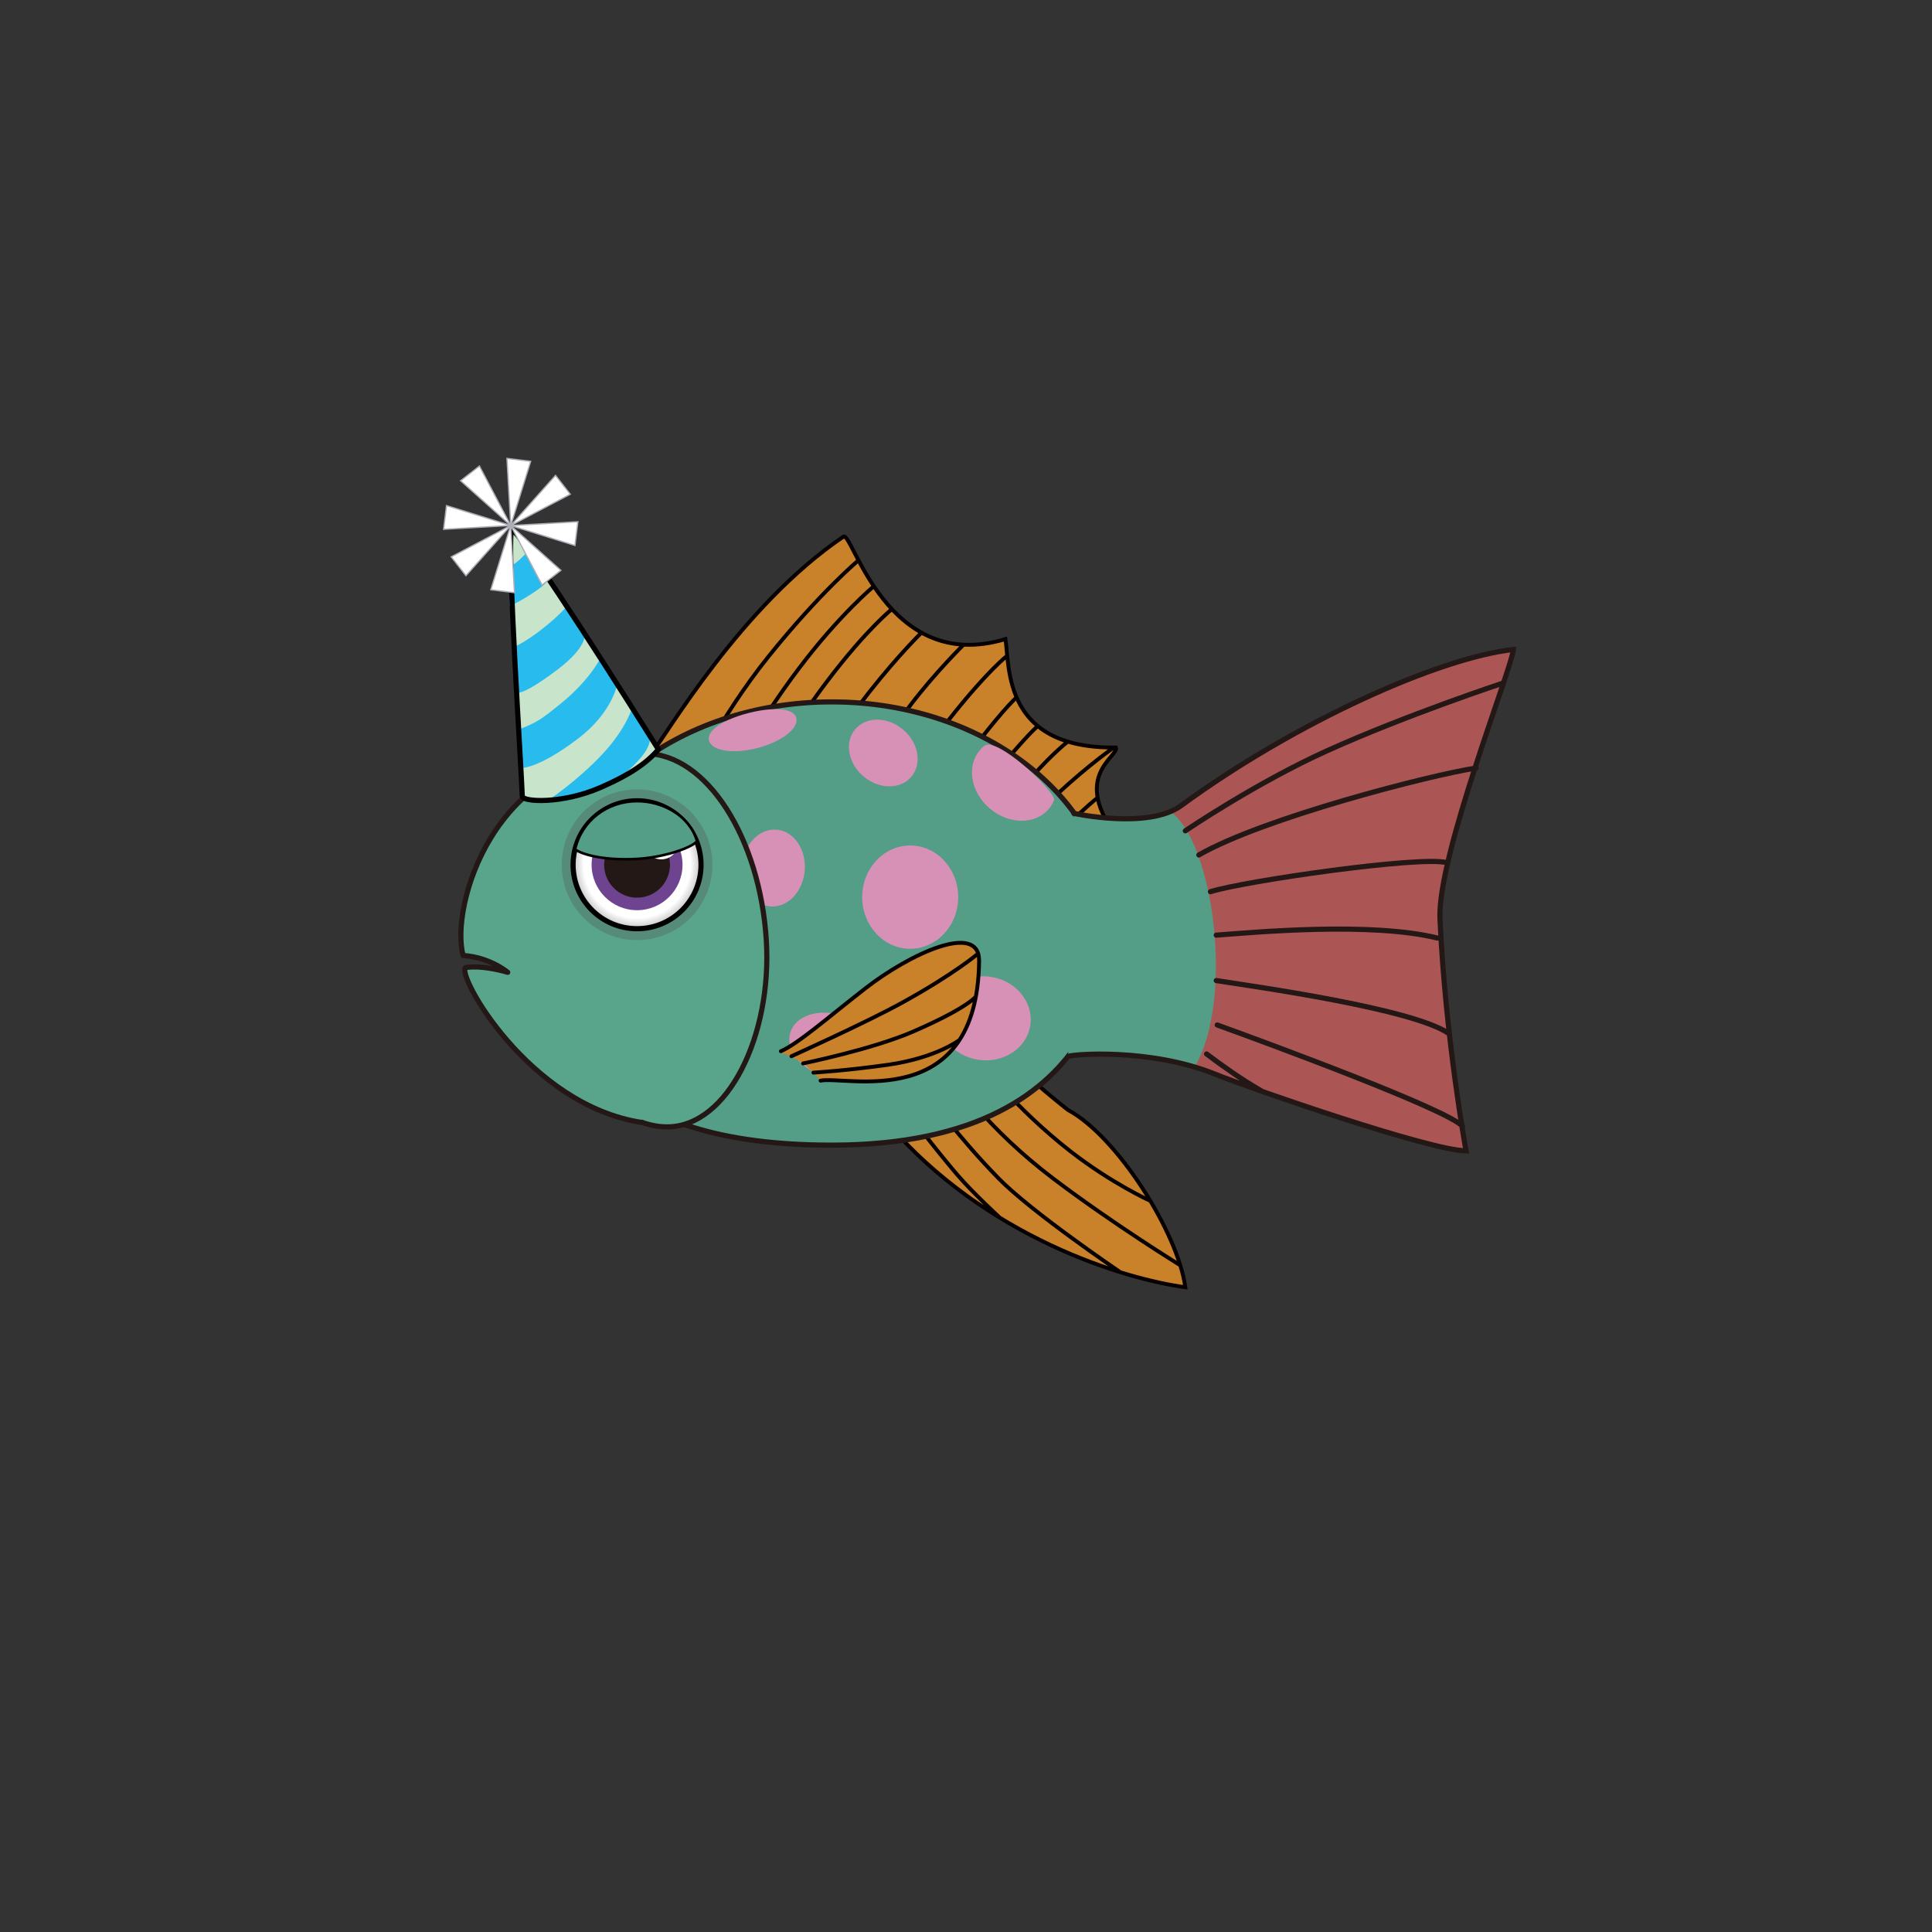 <?xml version="1.0" encoding="utf-8"?>
<!-- Generator: Adobe Illustrator 16.0.0, SVG Export Plug-In . SVG Version: 6.00 Build 0)  -->
<!DOCTYPE svg PUBLIC "-//W3C//DTD SVG 1.1//EN" "http://www.w3.org/Graphics/SVG/1.1/DTD/svg11.dtd">
<svg version="1.1" id="pet" xmlns:x="http://ns.adobe.com/Extensibility/1.0/" xmlns:i="http://ns.adobe.com/AdobeIllustrator/10.0/" xmlns:graph="http://ns.adobe.com/Graphs/1.0/"
	 xmlns="http://www.w3.org/2000/svg" xmlns:xlink="http://www.w3.org/1999/xlink" x="0px" y="0px" 
	 viewBox="0 0 3000 3000" enable-background="new 0 0 3000 3000" xml:space="preserve">
<rect x="0" y="0" width="3000" height="3000" fill="#333333" stroke="none"/>
<g id="DorsalFin">
	<g id="DorsalFinColor_2_">
		<g>
			<defs>
				<path id="SVGID_1_" d="M1732.766,1160.741c5.264,14.647-79.072,47.238,15.275,154.863
					c-627.424-158.142-636.855-93.311-644.18-96.311c-53.396-3.595-69.285-15.776-96.497-42.987
					c28.084-35.941,143.151-235.319,302.323-343.02c13.707-9.279,67.199,214.864,251.589,159.046
					C1567.943,1037.517,1558.189,1162.796,1732.766,1160.741z"/>
			</defs>
			<clipPath id="SVGID_2_">
				<use xlink:href="#SVGID_1_"  overflow="visible"/>
			</clipPath>
			
				<rect id="FinAllColor_6_" x="359.145" y="438.087" clip-path="url(#SVGID_2_)" fill="#C9822A" width="2242.728" height="2218.08"/>
		</g>
	</g>
	<path id="DorsalFinLine_2_" fill="none" stroke="#060001" stroke-width="6" stroke-miterlimit="10" d="M1069.665,1215.835
		c0,0,47.323-101.542,123.979-196.805c79.863-99.25,139.4-148.992,139.4-148.992 M1356.896,910.286
		c0,0-53.063,44.03-116.013,127.229c-67.416,89.103-109.698,172.276-109.698,172.276 M1384.947,945.873
		c0,0-39.375,31.403-99.908,111.154c-60.227,79.347-98.873,151.94-98.873,151.94 M1430.938,982.365c0,0-33.629,32.33-80.443,91.418
		c-49.178,62.073-91.98,141.181-91.98,141.181 M1496.313,1001.058c0,0-43.221,42.365-81.884,92.938
		c-42.616,55.753-88.069,130.478-88.069,130.478 M1563.93,1018.209c0,0-30.746,23.695-88.916,97.351
		c-60.228,76.266-80.789,120.631-80.789,120.631 M1578.521,1082.881c0,0-16.846,14.478-57.299,66.565
		c-39.684,51.105-68.965,97.998-68.965,97.998 M1611.639,1127.554c0,0-7.545,4.519-45.442,48.582
		c-32.655,37.969-63.089,81.896-63.089,81.896 M1658.168,1151.598c0,0-22.16,16.645-56.824,55.697
		c-21.499,24.208-52.906,60.652-52.906,60.652 M1728.506,1161.46c0,0-36.291,25.006-85.08,69.983
		c-20.591,18.979-47.428,47.313-47.428,47.313 M1704.383,1238.651c0,0-7.262,5.374-25.021,21.701
		c-17.232,15.846-33.125,30.228-33.125,30.228 M1561.275,992.334c-184.391,55.818-237.883-168.326-251.588-159.046
		c-159.172,107.7-274.24,307.077-302.324,343.02c27.212,27.211,43.101,39.393,96.496,42.987c7.326,3,16.757-61.831,644.181,96.312
		c-94.349-107.625-10.013-140.217-15.274-154.864C1558.189,1162.796,1567.943,1037.517,1561.275,992.334z"/>
</g>
<g id="VentralFin">
	<g id="VentralFinColor_2_">
		<g>
			<defs>
				<path id="SVGID_3_" d="M1561.521,1630.631c-53.435,29.806-166.394,99.873-183.817,112.752
					c153.013,178.552,369.396,242.921,462.838,255.454c-11.293-84.202-105.471-234.131-182.276-275.354
					C1609.126,1684.633,1570.761,1650.003,1561.521,1630.631z"/>
			</defs>
			<clipPath id="SVGID_4_">
				<use xlink:href="#SVGID_3_"  overflow="visible"/>
			</clipPath>
			
				<rect id="FinAllColor_3_" x="359.145" y="438.087" clip-path="url(#SVGID_4_)" fill="#C9822A" width="2242.728" height="2218.08"/>
		</g>
	</g>
	<path id="VentralFinLine_2_" fill="none" stroke="#060001" stroke-width="6" stroke-miterlimit="10" d="M1552.814,1891.048
		c0,0-42.521-38.935-67.09-67.755c-36.976-43.377-77.095-96.975-77.095-96.975 M1443.538,1703.729
		c0,0,44.181,61.611,106.688,125.668c51.867,53.148,189.525,146.135,189.525,146.135 M1482.818,1677.01
		c0,0,50.052,75.167,152.235,152.697c93.027,70.584,197.628,135.021,197.628,135.021 M1524.389,1652.073
		c0,0,53.473,69.665,136.745,134.834c64.584,50.543,125.109,77.813,125.109,77.813 M1561.521,1630.631
		c-53.435,29.806-166.394,99.873-183.817,112.752c153.013,178.552,369.396,242.921,462.838,255.454
		c-11.293-84.202-105.471-234.131-182.276-275.354C1609.126,1684.633,1570.761,1650.003,1561.521,1630.631z"/>
</g>
<g id="Body">
	<g id="BodyColor">
		<g>
			<defs>
				<path id="SVGID_5_" d="M1725.568,1434.022c0,12.5,20.727,344.154-434.186,344.154c-344.857,0-434.197-154.088-434.197-344.154
					c0-190.064,194.396-344.143,434.197-344.143S1725.568,1243.958,1725.568,1434.022z"/>
			</defs>
			<clipPath id="SVGID_6_">
				<use xlink:href="#SVGID_5_"  overflow="visible"/>
			</clipPath>
			
				<rect id="BodyAllColor_3_" x="-307.527" y="299.456" clip-path="url(#SVGID_6_)" fill="#549D86" width="3931.388" height="2386.677"/>
		</g>
	</g>
	<path id="BodyMask" fill="none" d="M1725.568,1434.022c0,12.5,20.727,344.154-434.186,344.154
		c-344.857,0-434.197-154.088-434.197-344.154c0-190.064,194.396-344.143,434.197-344.143S1725.568,1243.958,1725.568,1434.022z"/>
	<path id="BodyLine" fill="none" stroke="#231815" stroke-width="8" stroke-miterlimit="10" d="M1725.568,1434.022
		c0,12.5,20.727,344.154-434.186,344.154c-344.857,0-434.197-154.088-434.197-344.154c0-190.064,194.396-344.143,434.197-344.143
		S1725.568,1243.958,1725.568,1434.022z"/>
</g>
<g id="BodySkin">
	<g>
		<defs>
			<path id="SVGID_7_" d="M1487.911,1393.055c0,44.296-33.384,80.199-74.56,80.199c-41.18,0-74.56-35.904-74.56-80.199
				c0-44.292,33.38-80.198,74.56-80.198C1454.527,1312.856,1487.911,1348.763,1487.911,1393.055z M1521.191,1165.397
				c-20.901,24.716-13.799,65.061,15.836,90.123c29.642,25.057,70.604,25.343,91.504,0.618c3.794-4.486,6.661-9.487,8.646-14.819
				c-6.31-20.612-86.215-93.64-106.996-84.217C1526.506,1158.771,1523.882,1162.222,1521.191,1165.397z M1327.943,1132.376
				c-16.981,20.083-11.211,52.864,12.871,73.229c24.08,20.358,57.371,20.592,74.354,0.504c16.98-20.081,11.203-52.863-12.881-73.227
				C1378.207,1112.521,1344.926,1112.294,1327.943,1132.376z M1100.977,1150.05c4.176,16.072,37.914,21.194,75.344,11.458
				c37.426-9.741,64.388-30.661,60.197-46.737c-4.175-16.069-37.767-17.043-75.197-7.307
				C1123.891,1117.205,1096.794,1133.978,1100.977,1150.05z M1196.159,1407.486c26.821,2.194,50.722-22.722,53.412-55.638
				c2.688-32.908-16.86-61.369-43.7-63.551c-26.809-2.198-50.711,22.723-53.404,55.634
				C1149.785,1376.846,1169.341,1405.298,1196.159,1407.486z M1355.715,1643.021c7.984-25.705-14.331-55.453-49.811-66.474
				c-35.484-11.013-70.717,0.871-78.689,26.586c-7.988,25.688,14.326,55.439,49.809,66.463
				C1312.508,1680.609,1347.734,1668.714,1355.715,1643.021z M1599.824,1592.245c5.514-35.573-21.834-69.307-61.069-75.395
				c-39.229-6.08-75.508,17.795-81.015,53.368c-5.521,35.549,21.834,69.29,61.063,75.377
				C1558.031,1651.677,1594.311,1627.798,1599.824,1592.245z"/>
		</defs>
		<clipPath id="SVGID_8_">
			<use xlink:href="#SVGID_7_"  overflow="visible"/>
		</clipPath>
		<rect id="SkinAllColor" x="638.459" y="580.823" clip-path="url(#SVGID_8_)" fill="#D791B7" width="2029.134" height="1955.199"/>
	</g>
</g>
<g id="Tail">
	<g id="TailColor_2_">
		<g>
			<defs>
				<path id="SVGID_9_" d="M1658.5,1640.5c5.521-3.538,127-13.5,228.5,27.5c56.052,22.642,335,119,389.5,119
					c0,0-31.867-172.958-40.5-360c-4.5-97.5,112.625-392.127,114-418.5c-114,12.5-337,111.5-516,242.5
					c-51.038,37.353-166.5,12-166.5,12L1658.5,1640.5z"/>
			</defs>
			<clipPath id="SVGID_10_">
				<use xlink:href="#SVGID_9_"  overflow="visible"/>
			</clipPath>
			
				<rect id="BodyAllColor_5_" x="-215.471" y="303.536" clip-path="url(#SVGID_10_)" fill="#549D86" stroke="#231815" stroke-width="8" stroke-miterlimit="10" width="3931.389" height="2386.677"/>
		</g>
	</g>
	<g id="TailFin_2_">
		<g>
			<defs>
				<path id="SVGID_11_" d="M1855.001,1657.001c6.694,2.24,25.437,8.348,31.999,10.999c56.052,22.642,335,119,389.5,119
					c0,0-31.867-172.958-40.5-360c-4.5-97.5,112.625-392.127,114-418.5c-114,12.5-337,111.5-516,242.5
					c-5.05,3.695-10.73,6.777-16.867,9.33C1883,1304,1917.906,1550.331,1855.001,1657.001z"/>
			</defs>
			<clipPath id="SVGID_12_">
				<use xlink:href="#SVGID_11_"  overflow="visible"/>
			</clipPath>
			
				<rect id="TailFinAllColor_2_" x="1789.244" y="771.798" clip-path="url(#SVGID_12_)" fill="#AC5555" width="1071.038" height="1318.418"/>
		</g>
	</g>
	<path id="TailLine_2_" fill="none" stroke="#231815" stroke-width="8" stroke-linecap="round" stroke-miterlimit="10" d="
		M2334.049,1060.612c0,0-149.992,49.498-272.986,104.995c-110.953,50.063-220.487,124.493-220.487,124.493 M1861.572,1327.599
		c98.994-56.996,358.479-123.992,430.479-134.992 M1879.572,1384.596c52.496-16.499,326.127-56.112,367.48-44.998
		 M2232.054,1456.593c-103.493-25.499-283.485-9-343.481-4.5 M2250.054,1605.085c-55.498-38.998-304.485-73.496-361.481-82.496
		 M2271.052,1749.078c-20.998-25.499-305.983-130.494-380.979-157.492 M1958,1693.5c-31.498-17.999-60.43-38.917-84.429-56.916
		 M1658.5,1640.5c5.521-3.538,127-13.5,228.5,27.5c56.052,22.642,335,119,389.5,119c0,0-31.867-172.958-40.5-360
		c-4.5-97.5,112.625-392.127,114-418.5c-114,12.5-337,111.5-516,242.5c-51.038,37.353-166.5,12-166.5,12"/>
</g>
<g id="PectoralFin">
	<g id="PectoralFinColor_2_">
		<g>
			<defs>
				<path id="SVGID_13_" d="M1210.757,1633.986c25.929-10.96,75.861-54.81,132.949-99.227
					c69.086-53.754,177.382-103.977,176.653-42.592c-2.824,237.703-207.176,177.813-246.195,185.845c0,0-12.13-15.565-27.153-26.71
					C1231.984,1640.161,1210.757,1633.986,1210.757,1633.986z"/>
			</defs>
			<clipPath id="SVGID_14_">
				<use xlink:href="#SVGID_13_"  overflow="visible"/>
			</clipPath>
			<rect id="FinAllColor" x="359.145" y="438.087" clip-path="url(#SVGID_14_)" fill="#C9822A" width="2242.728" height="2218.08"/>
		</g>
	</g>
	<path id="PectoralFinLine_2_" fill="none" stroke="#060001" stroke-width="6" stroke-linecap="round" stroke-miterlimit="10" d="
		M1490.066,1614.692c0,0-35.684,27.91-111.287,38.675c-66,9.399-115.711,12.169-115.711,12.169 M1247.011,1651.304
		c0,0,106.9-21.77,170.406-49.277c85.235-36.929,97.917-54.619,97.917-54.619 M1228.964,1640.112c0,0,117.132-52.839,173.049-83.786
		c81.638-45.181,116.845-75.717,116.845-75.717 M1274.164,1678.014c39.02-8.031,243.371,51.857,246.195-185.845
		c0.729-61.385-107.567-11.162-176.653,42.592c-57.088,44.417-105.229,86.594-131.156,97.555"/>
</g>
<g id="Head">
	<g id="HeadColor">
		<g>
			<defs>
				<path id="SVGID_15_" d="M1189.926,1460.094c9.163,147.354-59.605,289.715-154.031,289.715
					c-94.428,0-185.996-124.974-195.237-284.053c-8.216-141.451,51.989-295.509,160.838-295.615
					C1096.997,1170.047,1180.037,1301.037,1189.926,1460.094z"/>
			</defs>
			<clipPath id="SVGID_16_">
				<use xlink:href="#SVGID_15_"  overflow="visible"/>
			</clipPath>
			
				<rect id="BodyAllColor_1_" x="-307.527" y="295.456" clip-path="url(#SVGID_16_)" fill="#58A58C" width="3931.388" height="2386.677"/>
		</g>
	</g>
	<path id="HeadLine" fill="none" stroke="#231815" stroke-width="8" stroke-miterlimit="10" d="M1189.926,1460.094
		c9.163,147.354-59.605,289.715-154.031,289.715c-94.428,0-185.996-124.974-195.237-284.053
		c-8.216-141.451,51.989-295.509,160.838-295.615C1096.997,1170.047,1180.037,1301.037,1189.926,1460.094z"/>
</g>
<g id="Mouth">
	<g id="MouthColor_2_">
		<g>
			<defs>
				<path id="SVGID_17_" d="M997,1743c-176.375-26.421-290.076-232.166-273.781-240.653c28.517-4.072,65.18,7.47,65.18,7.47
					s-27.497-23.423-69.252-26.14c-29.654-108.302,78.903-310.9,271.92-313.676L997,1743z"/>
			</defs>
			<clipPath id="SVGID_18_">
				<use xlink:href="#SVGID_17_"  overflow="visible"/>
			</clipPath>
			
				<rect id="BodyAllColor_9_" x="-320.189" y="275.266" clip-path="url(#SVGID_18_)" fill="#58A58C" width="4003.837" height="2430.66"/>
		</g>
	</g>
	
		<path id="MouthLine_2_" fill="none" stroke="#231815" stroke-width="8" stroke-linecap="round" stroke-linejoin="round" stroke-miterlimit="10" d="
		M997,1743c-176.375-26.421-290.076-232.166-273.781-240.653c28.517-4.072,65.18,7.47,65.18,7.47s-27.497-23.423-69.252-26.14
		c-20.513-74.913,46.273-310.432,271.92-313.676"/>
</g>
<g id="Eye">
	<path id="Eye5" opacity="0.3" fill="#514F4F" enable-background="new    " d="M1106.229,1342.775
		c0,64.625-52.385,117.007-117.007,117.007s-117.008-52.382-117.008-117.007c0-64.622,52.386-117.005,117.008-117.005
		C1053.845,1225.771,1106.229,1278.153,1106.229,1342.775z"/>
	
		<radialGradient id="Eye4_1_" cx="-213.12" cy="2737.262" r="99.332" gradientTransform="matrix(1 0 0 -1 1202.34 4080.039)" gradientUnits="userSpaceOnUse">
		<stop  offset="0.832" style="stop-color:#FFFFFF"/>
		<stop  offset="1" style="stop-color:#C4C4C4"/>
	</radialGradient>
	<path id="Eye4" fill="url(#Eye4_1_)" stroke="#000000" stroke-width="8" stroke-miterlimit="10" d="M1088.552,1342.775
		c0,54.862-44.471,99.334-99.33,99.334c-54.862,0-99.334-44.472-99.334-99.334c0-54.86,44.472-99.331,99.334-99.331
		C1044.082,1243.444,1088.552,1287.915,1088.552,1342.775z"/>
	<g id="Eye3">
		<g>
			<defs>
				<circle id="SVGID_19_" cx="989.221" cy="1342.775" r="70.58"/>
			</defs>
			<clipPath id="SVGID_20_">
				<use xlink:href="#SVGID_19_"  overflow="visible"/>
			</clipPath>
			<rect id="EyeAllColor" x="870.383" y="1209.973" clip-path="url(#SVGID_20_)" fill="#6E438F" width="250" height="250"/>
		</g>
	</g>
	<path id="Eye2" fill="#231815" d="M1040.343,1342.775c0,28.236-22.884,51.124-51.12,51.124c-28.237,0-51.123-22.888-51.123-51.124
		c0-28.233,22.885-51.121,51.123-51.121C1017.459,1291.655,1040.343,1314.542,1040.343,1342.775z"/>
	<path id="Eye1" fill="#FFFFFF" d="M1053.641,1307.654c0,14.77-11.968,26.737-26.73,26.737c-14.77,0-26.736-11.968-26.736-26.737
		c0-14.761,11.967-26.73,26.736-26.73C1041.673,1280.924,1053.641,1292.893,1053.641,1307.654z"/>
</g>
<g id="Eyelid">
	<g id="EyelidColor">
		<g>
			<defs>
				<path id="SVGID_21_" d="M893,1319c9.961-44.34,49.273-74.976,96.62-74.976c39.011,0,81.38,22.31,92.714,62.31
					c-11.333,12-55.241,25.282-92.667,27.333C941,1336.333,907,1328.333,893,1319z"/>
			</defs>
			<clipPath id="SVGID_22_">
				<use xlink:href="#SVGID_21_"  overflow="visible"/>
			</clipPath>
			<rect id="BodyAllColor_14_" x="-1645.019" clip-path="url(#SVGID_22_)" fill="#549D86" width="3931.388" height="2386.677"/>
		</g>
	</g>
	<path id="EyelidLine" fill="none" stroke="#000000" stroke-width="4" stroke-miterlimit="10" d="M893,1319
		c9.961-44.34,49.273-74.976,96.62-74.976c39.011,0,81.38,22.31,92.714,62.31c-11.333,12-55.241,25.282-92.667,27.333
		C941,1336.333,907,1328.333,893,1319z"/>
</g>
<g id="HeadWear">
	<path id="HeadWearColor_1_" fill="#C8E4CA" d="M1022.332,1163.667c-24,29-63.98,47.817-90.332,59.333
		c-58.766,25.683-120.748,22.549-121.001,13.333C809.997,1200,784.333,842.335,794.332,821
		C818.333,837.668,980.331,1096.666,1022.332,1163.667z"/>
	<path id="HeadWearSkinColor" fill="#27BBEE" d="M851,899.001c0,0,2.513,5.525-28.5,24.999c-21.5,13.5-31,17-31,17l-0.5-60.5
		c0,0,8.211-4.228,17.5-13c18-17,12.5-13.832,12.5-13.832L851,899.001z M881,940.335c0,0-9.331,12.878-39.5,36.665
		c-26,20.5-44,28-44,28l2.5,69c0,0,2.398,13.638,66-34.5c48.175-36.462,42-56.5,42-56.5L881,940.335z M933.5,1020
		c0,0-16.188,34.553-61.5,71.5c-32.5,26.5-38.5,30.5-68.5,42l5,59c0,0,25.465,2.726,89-45.5c54.557-41.41,61.5-86.5,61.5-86.5
		L933.5,1020z M982.5,1096.25c0,0-8.366,33.575-47.5,75.25c-38.5,41-81.5,69.5-81.5,69.5s53.25-6.75,99.75-29
		c19-10.75,27.729-20.021,38.75-32c23-25,16.75-39.5,16.75-39.5L982.5,1096.25z"/>
	
		<path id="HeadWearLine_1_" fill="none" stroke="#000000" stroke-width="8" stroke-linecap="round" stroke-linejoin="round" stroke-miterlimit="10" d="
		M1022.332,1163.667c-24,29-63.98,47.817-90.332,59.333c-58.766,25.683-120.748,22.549-121.001,13.333
		C809.997,1200,787,851.668,794.332,821C821.667,845.002,980.331,1096.666,1022.332,1163.667z"/>
	<path id="HeadWearFlower" fill="#FFFFFF" stroke="#ACADB6" stroke-width="2" stroke-miterlimit="10" d="M723.501,893.931
		l-22.847-29.258l92.422-48.656L723.501,893.931z M793.051,816.106l92.422-48.655l-22.848-29.258L793.051,816.106z M793.018,816.05
		l48.656,92.42l29.26-22.848L793.018,816.05z M793.109,816.073l-48.656-92.421L715.194,746.5L793.109,816.073z M793.023,816.085
		l99.756,30.946l4.533-36.843L793.023,816.085z M793.104,816.039l-99.757-30.947l-4.532,36.845L793.104,816.039z M793.087,816.103
		l30.946-99.757l-36.844-4.532L793.087,816.103z M793.041,816.021l-30.947,99.758l36.844,4.533L793.041,816.021z"/>
</g>
<g id="Nose">
	
		<path id="null_1_" fill="none" stroke="#231815" stroke-width="8" stroke-linecap="round" stroke-linejoin="round" stroke-miterlimit="10" d="
		M924.12,1508.09"/>
</g>
<g id="Moustache">
	
		<path id="null_6_" fill="none" stroke="#231815" stroke-width="8" stroke-linecap="round" stroke-linejoin="round" stroke-miterlimit="10" d="
		M924.12,1508.09"/>
</g>
<g id="Brow">
	
		<path id="null_10_" fill="none" stroke="#231815" stroke-width="8" stroke-linecap="round" stroke-linejoin="round" stroke-miterlimit="10" d="
		M924.12,1508.09"/>
</g>
</svg>
